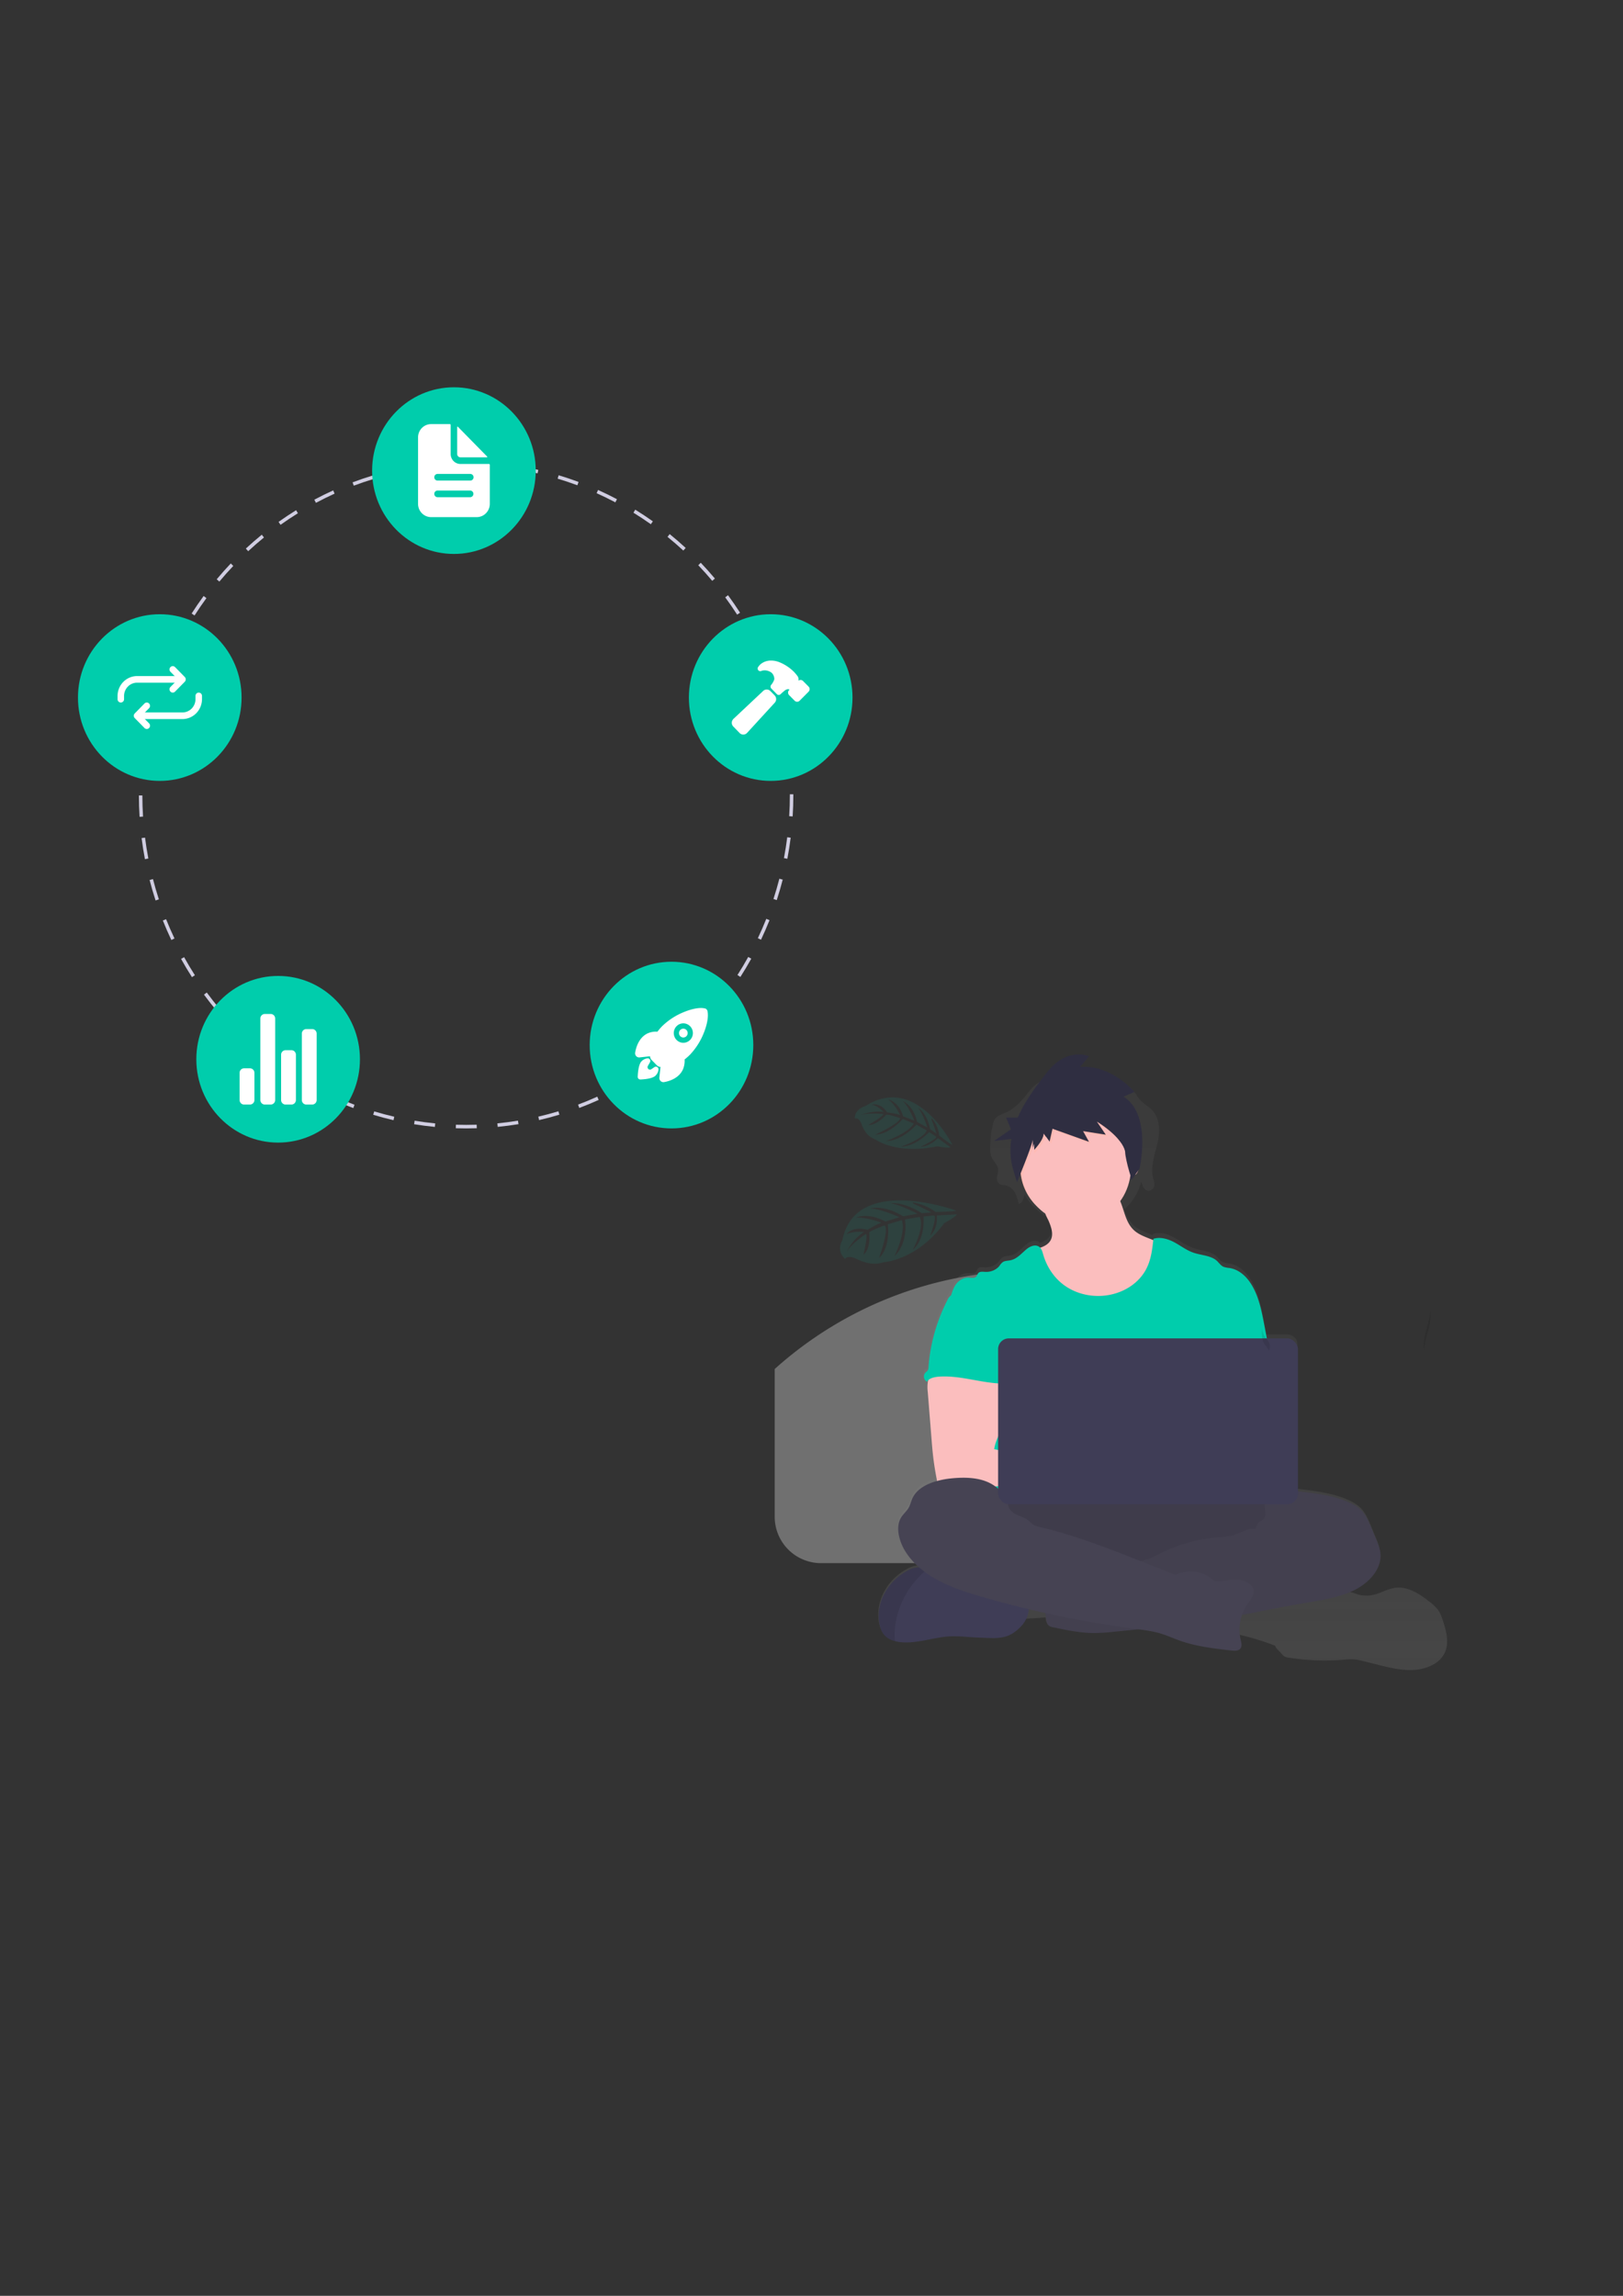 <?xml version="1.0" encoding="UTF-8" standalone="no"?>
<svg
   xmlns:dc="http://purl.org/dc/elements/1.1/"
   xmlns:cc="http://creativecommons.org/ns#"
   xmlns:rdf="http://www.w3.org/1999/02/22-rdf-syntax-ns#"
   xmlns:svg="http://www.w3.org/2000/svg"
   xmlns="http://www.w3.org/2000/svg"
   xmlns:sodipodi="http://sodipodi.sourceforge.net/DTD/sodipodi-0.dtd"
   xmlns:inkscape="http://www.inkscape.org/namespaces/inkscape"
   width="210mm"
   height="297mm"
   viewBox="0 0 210 297"
   version="1.1"
   id="svg8"
   sodipodi:docname="me1.svg"
   inkscape:version="1.0.1 (c497b03c, 2020-09-10)">
  <rect x="0" y="0" width="210" height="297" fill="#333333" stroke="none"/>
  <defs
     id="defs2">
    <linearGradient
       id="be976a09-f639-4984-bf14-ee296c482822"
       x1="320.96"
       y1="796.01"
       x2="320.96"
       y2="284.81"
       gradientUnits="userSpaceOnUse"
       gradientTransform="matrix(0.656,0,0,0.57,1539.483,367.451)">
      <stop
         offset="0"
         stop-color="gray"
         stop-opacity="0.25"
         id="stop264" />
      <stop
         offset="0.54"
         stop-color="gray"
         stop-opacity="0.12"
         id="stop266" />
      <stop
         offset="1"
         stop-color="gray"
         stop-opacity="0.1"
         id="stop268" />
    </linearGradient>
  </defs>
  <sodipodi:namedview
     id="base"
     pagecolor="#ffffff"
     bordercolor="#666666"
     borderopacity="1.0"
     inkscape:pageopacity="0.0"
     inkscape:pageshadow="2"
     inkscape:zoom="0.39537797"
     inkscape:cx="-124.57628"
     inkscape:cy="605.93121"
     inkscape:document-units="mm"
     inkscape:current-layer="layer1"
     inkscape:document-rotation="0"
     showgrid="false"
     inkscape:window-width="1252"
     inkscape:window-height="772"
     inkscape:window-x="88"
     inkscape:window-y="25"
     inkscape:window-maximized="0" />
  <g
     inkscape:label="Layer 1"
     inkscape:groupmode="layer"
     id="layer1">
    <g
       inkscape:label="Layer 1"
       id="layer1-8"
       transform="translate(-8.486,-10.09)">
      <g
         id="g128"
         transform="matrix(0.265,0,0,0.265,7.826,66.16)">
        <path
           d="m 230.146,339.277 c -1.696,-0.013 -3.411,-0.025 -5.096,-0.079 l 0.052,-1.73 c 1.667,0.052 3.372,0.076 5.044,0.078 1.679,0 3.391,-0.028 5.088,-0.084 l 0.055,1.729 c -1.716,0.057 -3.446,0.085 -5.143,0.085 z m -15.313,-0.731 c -3.384,-0.326 -6.801,-0.768 -10.156,-1.314 l 0.268,-1.709 c 3.32,0.539 6.7,0.977 10.048,1.3 z m 30.673,-0.019 -0.162,-1.723 c 3.347,-0.326 6.727,-0.768 10.047,-1.313 l 0.271,1.709 c -3.356,0.55 -6.773,0.997 -10.155,1.326 z m -50.882,-3.27 c -3.313,-0.765 -6.646,-1.651 -9.907,-2.632 l 0.482,-1.66 c 3.226,0.971 6.524,1.847 9.801,2.603 z m 71.088,-0.043 -0.378,-1.687 c 3.285,-0.763 6.582,-1.643 9.799,-2.616 l 0.484,1.66 c -3.251,0.983 -6.584,1.872 -9.905,2.643 z m -90.717,-5.865 c -3.197,-1.196 -6.395,-2.513 -9.507,-3.915 l 0.688,-1.582 c 3.078,1.386 6.242,2.69 9.405,3.873 z m 110.338,-0.068 -0.588,-1.625 c 3.143,-1.179 6.297,-2.482 9.372,-3.871 l 0.69,1.582 c -3.109,1.405 -6.297,2.722 -9.474,3.914 z m -129.08,-8.378 c -3.008,-1.599 -6.013,-3.324 -8.929,-5.124 l 0.881,-1.481 c 2.885,1.783 5.857,3.488 8.834,5.07 z m 147.764,-0.063 -0.787,-1.534 c 2.969,-1.581 5.935,-3.286 8.812,-5.067 l 0.883,1.479 c -2.909,1.8 -5.906,3.523 -8.908,5.122 z M 138.738,310.083 c -2.786,-1.98 -5.548,-4.081 -8.209,-6.241 l 1.06,-1.354 c 2.633,2.139 5.365,4.216 8.122,6.176 z m 182.759,-0.062 -0.974,-1.418 c 2.756,-1.962 5.485,-4.04 8.111,-6.176 l 1.061,1.352 c -2.654,2.159 -5.412,4.258 -8.197,6.241 z M 122.729,297.079 c -2.519,-2.329 -4.995,-4.769 -7.359,-7.252 l 1.22,-1.205 c 2.339,2.456 4.789,4.87 7.282,7.175 z m 214.757,-0.06 -1.144,-1.281 c 2.486,-2.3 4.935,-4.716 7.278,-7.178 l 1.22,1.204 c -2.367,2.489 -4.842,4.93 -7.354,7.256 z M 108.48,282.115 c -2.206,-2.634 -4.356,-5.373 -6.392,-8.142 l 1.361,-1.038 c 2.015,2.74 4.142,5.451 6.324,8.056 z m 243.249,-0.072 -1.293,-1.123 c 2.182,-2.608 4.31,-5.322 6.324,-8.066 l 1.361,1.036 c -2.036,2.773 -4.186,5.516 -6.392,8.152 z M 96.22,265.432 c -1.859,-2.9 -3.649,-5.895 -5.319,-8.902 l 1.48,-0.852 c 1.652,2.974 3.422,5.938 5.262,8.807 z m 267.771,-0.094 -1.424,-0.945 c 1.841,-2.875 3.611,-5.843 5.263,-8.825 l 1.481,0.85 c -1.67,3.014 -3.46,6.015 -5.32,8.919 z M 86.155,247.302 c -1.479,-3.116 -2.876,-6.318 -4.153,-9.518 l 1.574,-0.651 c 1.263,3.165 2.645,6.333 4.109,9.415 z m 287.904,-0.135 -1.53,-0.752 c 1.462,-3.087 2.845,-6.263 4.11,-9.443 l 1.575,0.649 c -1.278,3.215 -2.676,6.427 -4.155,9.546 z M 78.454,228.002 c -1.075,-3.288 -2.057,-6.651 -2.92,-9.997 l 1.644,-0.44 c 0.853,3.309 1.825,6.637 2.888,9.889 z m 303.3,-0.183 -1.613,-0.544 c 1.057,-3.248 2.026,-6.577 2.877,-9.893 l 1.645,0.438 c -0.861,3.352 -1.839,6.716 -2.908,10 z M 73.255,207.839 c -0.649,-3.396 -1.199,-6.859 -1.633,-10.294 l 1.686,-0.221 c 0.43,3.398 0.974,6.824 1.616,10.184 z m 313.676,-0.19 -1.668,-0.328 c 0.637,-3.359 1.178,-6.787 1.603,-10.187 l 1.686,0.22 c -0.431,3.437 -0.977,6.901 -1.622,10.295 z M 70.639,187.168 c -0.218,-3.45 -0.33,-6.957 -0.334,-10.424 l 1.7,-0.002 c 0.003,3.43 0.115,6.9 0.331,10.314 z m 318.885,-0.194 -1.696,-0.11 c 0.212,-3.411 0.319,-6.88 0.319,-10.311 l -8.5e-4,-0.38 h 1.7 l 8.5e-4,0.374 c 0,3.473 -0.109,6.979 -0.322,10.427 z m -317.212,-20.544 -1.696,-0.106 c 0.211,-3.457 0.533,-6.95 0.959,-10.382 l 1.686,0.216 c -0.421,3.396 -0.74,6.852 -0.949,10.272 z m 315.492,-0.568 c -0.221,-3.422 -0.552,-6.876 -0.984,-10.267 l 1.685,-0.223 c 0.437,3.428 0.773,6.919 0.996,10.377 z m -312.952,-19.891 -1.669,-0.327 c 0.641,-3.398 1.401,-6.82 2.256,-10.171 l 1.645,0.435 c -0.847,3.316 -1.598,6.701 -2.232,10.063 z m 310.338,-0.558 c -0.647,-3.363 -1.411,-6.746 -2.267,-10.055 l 1.643,-0.441 c 0.866,3.344 1.637,6.763 2.292,10.163 z M 79.95,126.013 l -1.614,-0.543 c 1.067,-3.289 2.254,-6.589 3.53,-9.807 l 1.576,0.648 c -1.262,3.184 -2.437,6.448 -3.492,9.702 z m 300.075,-0.54 c -1.067,-3.249 -2.252,-6.504 -3.521,-9.674 l 1.574,-0.653 c 1.283,3.204 2.481,6.494 3.559,9.778 z m -292.483,-18.612 -1.532,-0.751 c 1.474,-3.122 3.069,-6.236 4.738,-9.257 l 1.481,0.849 c -1.652,2.988 -3.229,6.07 -4.687,9.158 z m 284.844,-0.472 c -1.464,-3.074 -3.047,-6.144 -4.707,-9.125 l 1.479,-0.854 c 1.677,3.013 3.277,6.116 4.756,9.224 z M 97.483,88.871 96.058,87.926 c 1.854,-2.902 3.825,-5.782 5.859,-8.56 l 1.363,1.035 c -2.013,2.749 -3.963,5.598 -5.797,8.47 z M 362.406,88.463 c -1.839,-2.861 -3.795,-5.701 -5.815,-8.443 l 1.359,-1.039 c 2.042,2.771 4.019,5.642 5.878,8.533 z m -252.812,-16.135 -1.295,-1.121 c 2.201,-2.638 4.516,-5.238 6.878,-7.727 l 1.222,1.203 c -2.338,2.464 -4.628,5.036 -6.806,7.645 z m 240.663,-0.357 c -2.185,-2.602 -4.482,-5.167 -6.826,-7.623 l 1.218,-1.206 c 2.369,2.482 4.691,5.075 6.899,7.705 z m -226.587,-14.476 -1.144,-1.28 c 2.515,-2.333 5.134,-4.612 7.784,-6.771 l 1.062,1.352 c -2.622,2.137 -5.214,4.391 -7.702,6.7 z m 212.47,-0.314 c -2.492,-2.298 -5.091,-4.545 -7.725,-6.68 l 1.059,-1.355 c 2.662,2.158 5.288,4.429 7.806,6.752 z m -196.664,-12.571 -0.975,-1.418 c 2.781,-1.985 5.663,-3.904 8.564,-5.705 l 0.884,1.478 c -2.871,1.781 -5.722,3.68 -8.474,5.644 z m 180.811,-0.276 c -2.767,-1.961 -5.627,-3.854 -8.501,-5.625 l 0.88,-1.481 c 2.905,1.79 5.796,3.703 8.592,5.685 z m -163.531,-10.447 -0.789,-1.533 c 3.005,-1.605 6.102,-3.133 9.205,-4.54 l 0.691,1.581 c -3.07,1.392 -6.134,2.903 -9.107,4.491 z m 146.19,-0.238 c -2.985,-1.582 -6.061,-3.087 -9.142,-4.471 l 0.686,-1.584 c 3.115,1.399 6.224,2.92 9.241,4.519 z m -127.716,-8.137 -0.59,-1.624 c 3.187,-1.201 6.455,-2.311 9.713,-3.301 l 0.485,1.659 c -3.223,0.978 -6.456,2.077 -9.608,3.265 z m 109.164,-0.197 c -3.159,-1.177 -6.396,-2.264 -9.62,-3.23 l 0.48,-1.661 c 3.259,0.977 6.531,2.076 9.725,3.266 z m -89.76,-5.695 -0.379,-1.687 c 3.307,-0.772 6.688,-1.444 10.048,-2 l 0.272,1.709 c -3.325,0.549 -6.67,1.215 -9.941,1.978 z m 70.335,-0.126 c -3.277,-0.752 -6.624,-1.406 -9.948,-1.942 l 0.266,-1.71 c 3.36,0.543 6.743,1.203 10.055,1.964 z m -50.349,-3.177 -0.164,-1.723 c 3.374,-0.333 6.812,-0.561 10.216,-0.677 l 0.056,1.73 c -3.368,0.114 -6.769,0.339 -10.108,0.669 z m 30.35,-0.054 c -3.344,-0.318 -6.746,-0.531 -10.11,-0.633 l 0.051,-1.73 c 3.4,0.103 6.838,0.318 10.217,0.64 z"
           fill="#d0cde1"
           id="path42"
           style="stroke-width:0.858" />
        <ellipse
           cx="224.126"
           cy="18.156"
           fill="#00cdac"
           id="circle44"
           rx="39.943"
           ry="40.681"
           style="stroke-width:0.858" />
        <ellipse
           cx="378.797"
           cy="128.947"
           fill="#00cdac"
           id="circle46"
           rx="39.943"
           ry="40.681"
           style="stroke-width:0.858" />
        <ellipse
           cx="330.356"
           cy="298.596"
           fill="#00cdac"
           id="circle48"
           rx="39.943"
           ry="40.681"
           style="stroke-width:0.858" />
        <ellipse
           cx="138.292"
           cy="305.52"
           fill="#00cdac"
           id="circle50"
           rx="39.943"
           ry="40.681"
           style="stroke-width:0.858" />
        <ellipse
           cx="80.502"
           cy="128.947"
           fill="#00cdac"
           id="circle52"
           rx="39.943"
           ry="40.681"
           style="stroke-width:0.858" />
        <path
           d="m 241.242,14.913 h -13.932 a 4.777,4.865 0 0 1 -4.777,-4.865 V -4.142 a 0.398,0.405 0 0 0 -0.398,-0.405 h -9.155 a 6.369,6.487 0 0 0 -6.369,6.487 V 34.373 a 6.369,6.487 0 0 0 6.369,6.487 h 22.292 a 6.369,6.487 0 0 0 6.369,-6.487 v -19.055 a 0.398,0.405 0 0 0 -0.398,-0.405 z m -9.155,16.217 h -15.922 a 1.592,1.622 0 1 1 0,-3.243 h 15.922 a 1.592,1.622 0 0 1 0,3.243 z m 0,-8.108 h -15.922 a 1.592,1.622 0 1 1 0,-3.243 h 15.922 a 1.592,1.622 0 1 1 0,3.243 z"
           fill="#ffffff"
           id="path54"
           style="stroke-width:0.858" />
        <path
           d="M 240.369,11.324 226.057,-3.252 a 0.199,0.203 0 0 0 -0.339,0.143 V 10.048 a 1.592,1.622 0 0 0 1.592,1.622 h 12.918 a 0.199,0.203 0 0 0 0.14,-0.346 z"
           fill="#ffffff"
           id="path56"
           style="stroke-width:0.858" />
        <path
           d="m 336.133,290.582 a 2.117,2.156 0 1 0 1.497,0.631 2.117,2.156 0 0 0 -1.497,-0.631 z"
           fill="#ffffff"
           id="path58"
           style="stroke-width:0.858" />
        <path
           d="m 347.918,281.961 v -0.007 a 1.618,1.648 0 0 0 -1.2,-1.236 c -2.363,-0.587 -6.081,0.039 -10.202,1.719 a 32.81,33.417 0 0 0 -10.674,6.884 25.435,25.905 0 0 0 -2.344,2.733 10.395,10.587 0 0 0 -4.645,0.76 c -4.579,2.053 -5.887,7.305 -6.235,9.462 a 1.983,2.019 0 0 0 2.156,2.343 h 0.01 l 5.101,-0.567 c 0.006,0.066 0.013,0.127 0.019,0.183 a 2.725,2.775 0 0 0 0.785,1.674 l 2.49,2.537 a 2.718,2.768 0 0 0 1.643,0.8 l 0.171,0.019 -0.555,5.189 v 0.011 a 1.983,2.019 0 0 0 1.768,2.216 q 0.091,0.01 0.184,0.011 a 2.003,2.04 0 0 0 0.329,-0.027 c 2.129,-0.349 7.285,-1.665 9.294,-6.354 a 10.488,10.682 0 0 0 0.749,-4.712 24.967,25.428 0 0 0 2.693,-2.387 32.574,33.176 0 0 0 6.766,-10.785 c 1.641,-4.149 2.259,-7.964 1.696,-10.463 z m -8.491,14.126 a 4.661,4.747 0 1 1 -0.003,-6.714 l 0.003,0.003 a 4.624,4.709 0 0 1 0.05,6.66 z"
           fill="#ffffff"
           id="path60"
           style="stroke-width:0.858" />
        <path
           d="m 322.895,309.132 a 1.269,1.292 0 0 0 -0.872,0.216 c -0.507,0.353 -1.016,0.702 -1.53,1.042 a 1.183,1.205 0 0 1 -1.666,-1.616 l 0.964,-1.696 a 1.269,1.292 0 0 0 -1.202,-2.012 4.858,4.948 0 0 0 -2.826,1.41 c -0.29,0.296 -1.173,1.196 -1.648,4.625 a 28.386,28.911 0 0 0 -0.255,2.97 1.269,1.292 0 0 0 1.236,1.325 q 0.017,4.4e-4 0.033,4.3e-4 h 0.032 a 28.542,29.07 0 0 0 2.919,-0.258 c 3.368,-0.485 4.252,-1.385 4.542,-1.68 a 4.797,4.886 0 0 0 1.379,-2.887 1.269,1.292 0 0 0 -1.105,-1.439 z"
           fill="#ffffff"
           id="path62"
           style="stroke-width:0.858" />
        <path
           d="m 124.545,327.626 h -2.894 a 2.17,2.211 0 0 1 -2.171,-2.211 v -13.264 a 2.17,2.211 0 0 1 2.171,-2.211 h 2.894 a 2.17,2.211 0 0 1 2.171,2.211 v 13.264 a 2.17,2.211 0 0 1 -2.171,2.211 z"
           fill="#ffffff"
           id="path64"
           style="stroke-width:0.858" />
        <path
           d="m 144.803,327.626 h -2.894 a 2.17,2.211 0 0 1 -2.171,-2.211 v -22.106 a 2.17,2.211 0 0 1 2.171,-2.211 h 2.894 a 2.17,2.211 0 0 1 2.171,2.211 v 22.106 a 2.17,2.211 0 0 1 -2.171,2.211 z"
           fill="#ffffff"
           id="path66"
           style="stroke-width:0.858" />
        <path
           d="M 154.932,327.626 H 152.038 a 2.17,2.211 0 0 1 -2.171,-2.211 v -32.422 a 2.17,2.211 0 0 1 2.171,-2.211 h 2.894 a 2.17,2.211 0 0 1 2.171,2.211 v 32.422 a 2.17,2.211 0 0 1 -2.171,2.211 z"
           fill="#ffffff"
           id="path68"
           style="stroke-width:0.858" />
        <path
           d="m 134.674,327.626 h -2.894 a 2.17,2.211 0 0 1 -2.171,-2.211 v -39.791 a 2.17,2.211 0 0 1 2.171,-2.211 h 2.894 a 2.17,2.211 0 0 1 2.171,2.211 v 39.791 a 2.17,2.211 0 0 1 -2.171,2.211 z"
           fill="#ffffff"
           id="path70"
           style="stroke-width:0.858" />
        <path
           d="m 380.711,127.882 -2.068,-2.107 a 2.534,2.581 0 0 0 -3.575,-0.01 l -14.375,13.512 a 2.685,2.734 0 0 0 -0.899,1.86 2.543,2.59 0 0 0 0.729,1.931 l 3.088,3.18 0.006,0.006 a 2.557,2.604 0 0 0 1.797,0.76 h 0.093 a 2.659,2.708 0 0 0 1.835,-0.901 l 13.358,-14.574 a 2.534,2.581 0 0 0 0.015,-3.65 z"
           fill="#ffffff"
           id="path72"
           style="stroke-width:0.858" />
        <path
           d="m 397.327,123.624 -0.025,-0.025 -2.714,-2.736 a 1.699,1.731 0 0 0 -1.21,-0.505 1.733,1.765 0 0 0 -1.013,0.334 c 0,-0.035 0.005,-0.069 0.007,-0.098 a 2.895,2.948 0 0 0 -0.412,-2.034 20.429,20.807 0 0 0 -1.964,-2.318 l -0.006,-0.006 a 21.435,21.831 0 0 0 -6.867,-4.512 11.051,11.255 0 0 0 -4.203,-0.843 8.011,8.159 0 0 0 -5.127,1.829 9.496,9.672 0 0 0 -1.123,1.308 1.267,1.29 0 0 0 1.477,1.963 5.894,6.003 0 0 1 0.679,-0.212 5.025,5.118 0 0 1 1.461,-0.093 6.143,6.256 0 0 1 2.826,1.056 4.07,4.146 0 0 1 1.446,3.314 8.446,8.602 0 0 1 -1.584,2.781 1.267,1.29 0 0 0 0.115,1.694 l 2.725,2.775 a 1.267,1.29 0 0 0 1.742,0.05 c 0.77,-0.701 1.944,-1.757 2.354,-2.016 a 2.949,3.004 0 0 1 1.164,-0.468 1.519,1.547 0 0 1 0.894,0.192 0.098,0.1 0 0 1 -0.025,0.077 l -0.144,0.14 -0.024,0.023 a 1.704,1.736 0 0 0 -0.004,2.455 l 0.009,0.009 2.713,2.735 a 1.699,1.73 0 0 0 1.21,0.504 1.718,1.75 0 0 0 1.205,-0.5 l 4.395,-4.421 c 0.015,-0.015 0.03,-0.031 0.044,-0.048 a 1.732,1.764 0 0 0 -0.022,-2.402 z"
           fill="#ffffff"
           id="path74"
           style="stroke-width:0.858" />
        <path
           d="m 86.844,126.525 a 1.585,1.615 0 0 1 -1.121,-2.757 l 3.635,-3.703 -3.635,-3.703 a 1.585,1.615 0 0 1 2.242,-2.284 l 4.756,4.844 a 1.585,1.615 0 0 1 0,2.284 l -4.756,4.844 a 1.581,1.61 0 0 1 -1.121,0.473 z"
           fill="#ffffff"
           id="path76"
           style="stroke-width:0.858" />
        <path
           d="m 61.477,131.369 a 1.585,1.615 0 0 1 -1.585,-1.615 v -1.615 a 9.56,9.737 0 0 1 9.508,-9.689 h 20.616 a 1.585,1.615 0 1 1 0,3.23 h -20.611 a 6.38,6.498 0 0 0 -6.342,6.464 v 1.61 a 1.585,1.615 0 0 1 -1.585,1.615 z"
           fill="#ffffff"
           id="path78"
           style="stroke-width:0.858" />
        <path
           d="m 74.16,144.288 a 1.581,1.61 0 0 1 -1.121,-0.473 l -4.756,-4.844 a 1.585,1.615 0 0 1 0,-2.284 l 4.756,-4.844 a 1.585,1.615 0 0 1 2.242,2.284 l -3.635,3.703 3.635,3.703 a 1.585,1.615 0 0 1 -1.121,2.757 z"
           fill="#ffffff"
           id="path80"
           style="stroke-width:0.858" />
        <path
           d="m 70.989,139.443 a 1.585,1.615 0 0 1 0,-3.23 h 20.611 a 6.38,6.498 0 0 0 6.342,-6.464 v -1.61 a 1.585,1.615 0 0 1 3.171,0 v 1.615 a 9.56,9.737 0 0 1 -9.508,9.689 z"
           fill="#ffffff"
           id="path82"
           style="stroke-width:0.858" />
        <g
           id="g262"
           transform="translate(888.751,-219.35)">
          <path
             d="m -258.051,676.046 v 72.16 a 22.58,22.58 0 0 1 -7.96,17.23 22.642,22.642 0 0 1 -14.69,5.41 h -204.65 a 22.587,22.587 0 0 1 -10.46,-2.55 21.155,21.155 0 0 1 -2.2,-1.3 22.668,22.668 0 0 1 -9.99,-18.79 v -72.13 a 186.971,186.971 0 0 1 249.95,-0.03 z"
             fill="#ffffff"
             opacity="0.3"
             id="path165" />
          <path
             d="m 619.796,374.575 c -20.529,0 -43.058,-3.909 -60.646,-17.1 -24.487,-18.365 -54.657,-17.385 -75.653,-13.328 a 164.863,164.863 0 0 0 -40.274,13.415 l -0.925,-1.773 a 166.957,166.957 0 0 1 40.768,-13.595 c 21.409,-4.144 52.197,-5.134 77.285,13.682 47,35.25 131.158,3.59 132.001,3.268 l 0.717,1.867 a 242.355,242.355 0 0 1 -48.706,11.857 186.202,186.202 0 0 1 -24.566,1.708 z"
             transform="translate(-160.25,-159.325)"
             fill="#ffffff"
             id="path171" />
          <path
             d="m 442.75,356.675 c 0,0 69,-16.712 117,6.17 48,22.882 133,-0.17 133,-0.17"
             transform="translate(-160.25,-159.325)"
             fill="#ffffff"
             opacity="0.3"
             id="path173" />
          <path
             d="m 507.891,382.636 a 131.456,131.456 0 0 1 -24.826,-2.479 166.957,166.957 0 0 1 -40.768,-13.595 l 0.925,-1.773 a 164.862,164.862 0 0 0 40.274,13.415 c 20.996,4.057 51.166,5.037 75.653,-13.328 25.066,-18.8 60.177,-18.747 85.212,-15.392 a 242.355,242.355 0 0 1 48.706,11.857 l -0.717,1.867 c -0.845,-0.324 -85.001,-31.983 -132.001,3.268 -16.452,12.339 -35.357,16.161 -52.459,16.161 z"
             transform="translate(-160.25,-159.325)"
             fill="#ffffff"
             opacity="0.3"
             id="path175" />
          <path
             d="m 508.231,374.584 c -34.634,0 -65.391,-12.425 -65.852,-12.615 l 0.762,-1.85 c 0.685,0.282 69.088,27.899 116.1,0.065 47.825,-28.32 132.906,-3.041 133.759,-2.782 l -0.58,1.914 c -0.845,-0.256 -85.093,-25.281 -132.161,2.589 -16.063,9.511 -34.541,12.68 -52.028,12.68 z"
             transform="translate(-160.25,-159.325)"
             fill="#ffffff"
             opacity="0.3"
             id="path177" />
          <path
             d="m 442.76,359.505 c 0,0 68.99,22.882 116.99,0 48,-22.882 132.96,-2.162 132.96,-2.162"
             transform="translate(-160.25,-159.325)"
             fill="#ffffff"
             opacity="0.3"
             id="path179" />
          <circle
             cx="-358.489"
             cy="573.646"
             fill="#ffb8b8"
             id="circle195"
             style="stroke-width:1.296"
             r="0" />
          <ellipse
             cx="-332.284"
             cy="574.049"
             rx="2.479"
             ry="7.256"
             fill="#ffb8b8"
             id="ellipse209"
             style="stroke-width:1.296" />
          <path
             d="m 442.76,356.675 c 0,0 68.99,-36 116.99,0 48,36 132.96,3.402 132.96,3.402"
             transform="translate(-160.25,-159.325)"
             fill="#ffffff"
             opacity="0.3"
             id="path215" />
          <g
             id="g428"
             transform="translate(-2068.686,1.711)">
            <path
               d="m 1887.164,797.878 c -0.656,-2.064 -1.313,-4.151 -2.626,-5.947 a 23.981,20.83 0 0 0 -4.3,-4.088 c -4.759,-3.752 -10.602,-7.561 -16.911,-6.615 a 22.576,19.61 0 0 0 -5.606,1.779 c -0.919,0.371 -1.845,0.741 -2.79,1.055 a 13.898,12.072 0 0 1 -8.416,0.639 c -1.444,-0.336 -2.79,-0.941 -4.215,-1.317 a 13.359,11.604 0 0 0 -2.068,-0.388 35.213,30.587 0 0 0 3.998,-1.831 c 7.077,-3.763 12.722,-10.566 11.935,-17.842 -0.269,-2.446 -1.234,-4.79 -2.193,-7.099 l -2.521,-6.056 c -1.09,-2.623 -2.219,-5.297 -4.208,-7.476 -2.212,-2.429 -5.363,-4.077 -8.62,-5.303 -6.991,-2.64 -14.633,-3.57 -22.176,-4.471 l -0.525,-0.063 v -70.782 a 5.252,4.562 0 0 0 -5.252,-4.562 h -9.913 q -0.656,-3.49 -1.313,-6.968 c -1.247,-6.62 -2.541,-13.36 -6.053,-19.319 -2.298,-3.9 -5.954,-7.624 -10.884,-8.388 a 10.556,9.169 0 0 1 -2.829,-0.57 c -1.444,-0.616 -2.232,-1.984 -3.341,-2.994 -2.862,-2.606 -7.517,-2.646 -11.35,-3.992 -3.387,-1.169 -6.158,-3.37 -9.243,-5.064 -3.086,-1.694 -6.919,-2.897 -10.333,-1.796 0,0.217 -0.046,0.433 -0.072,0.644 l -2.193,-0.878 c -2.363,-0.952 -4.773,-1.927 -6.67,-3.49 -2.436,-1.996 -3.735,-4.642 -4.746,-7.453 -0.105,-0.291 -0.203,-0.57 -0.308,-0.884 a 30.48,26.475 0 0 0 8.166,-13.543 l 0.532,1.5 a 11.455,9.95 0 0 0 0.42,0.992 4.503,3.912 0 0 0 1.313,1.614 2.33,2.024 0 0 0 0.551,0.279 2.298,1.996 0 0 0 0.565,0.125 2.101,1.825 0 0 0 0.814,-0.051 3.105,2.697 0 0 0 1.969,-1.585 3.939,3.421 0 0 0 0.23,-0.696 4.142,3.598 0 0 0 0.046,-0.433 c 0,-0.046 0,-0.091 0,-0.137 0,-0.046 0,-0.2 0,-0.297 0,-0.097 0,-0.103 0,-0.16 0,-0.057 0,-0.188 -0.033,-0.285 v -0.148 c 0,-0.114 -0.039,-0.228 -0.066,-0.336 -0.026,-0.108 0,-0.063 0,-0.091 -0.033,-0.143 -0.072,-0.291 -0.105,-0.433 0,-0.034 0,-0.074 0,-0.108 0,-0.034 -0.059,-0.234 -0.092,-0.354 -0.033,-0.12 -0.046,-0.154 -0.066,-0.234 v -0.034 0 c -0.066,-0.228 -0.125,-0.45 -0.184,-0.679 a 22.57,19.604 0 0 1 -0.361,-6.022 74.234,64.481 0 0 1 1.878,-8.753 l 0.138,-0.519 c 0.053,-0.2 0.105,-0.399 0.151,-0.604 0.105,-0.411 0.21,-0.821 0.308,-1.237 v 0 l 0.236,-1.049 0.177,-0.935 v -0.12 a 31.123,27.034 0 0 0 0.23,-6.404 v 0 c -0.302,-2.982 -1.365,-5.805 -3.696,-8.052 -1.648,-1.591 -3.821,-2.766 -5.35,-4.436 -1.431,-1.562 -2.239,-3.49 -3.722,-5.024 -4.096,-4.248 -14.613,-7.521 -21.066,-8.091 -7.392,-0.65 -19.333,0.992 -25.294,4.784 -2.206,1.397 -3.716,3.421 -5.252,5.337 -2.823,3.564 -6.026,7.122 -10.55,9.124 -1.707,0.753 -3.663,1.323 -4.799,2.634 a 8.199,7.122 0 0 0 -1.28,2.954 67.426,58.568 0 0 0 -1.352,11.279 v 0 c 0,0.473 0,0.947 0,1.426 a 11.967,10.395 0 0 0 1.024,4.123 c 0.105,0.194 0.223,0.382 0.348,0.57 l 0.079,0.12 a 26.114,22.683 0 0 1 2.101,3.108 4.74,4.117 0 0 1 0.322,0.947 8.035,6.98 0 0 1 -0.184,2.498 v 0 c 0,0.125 -0.059,0.251 -0.085,0.376 l -0.059,0.245 c 0,0.086 0,0.171 -0.053,0.251 -0.053,0.245 -0.099,0.49 -0.138,0.73 v 0 a 5.908,5.132 0 0 0 0.144,1.973 2.987,2.595 0 0 0 1.457,1.711 4.267,3.706 0 0 0 1.182,0.319 c 0.414,0.063 0.834,0.103 1.241,0.182 a 6.125,5.32 0 0 1 1.503,0.485 6.053,5.257 0 0 1 1.267,0.707 7.221,6.272 0 0 1 0.545,0.479 9.191,7.983 0 0 1 0.932,1.106 q 0.21,0.302 0.394,0.616 a 16.195,14.067 0 0 1 1.123,2.577 c 0.171,0.53 0.315,1.066 0.44,1.602 0.059,0.239 0.112,0.479 0.158,0.713 0.046,0.234 0.092,0.473 0.131,0.707 v 0 a 1.91,1.659 0 0 0 0.525,-0.091 c 0.965,-0.302 1.503,-1.277 1.805,-2.224 0.053,-0.16 0.098,-0.314 0.138,-0.468 0.151,-0.57 0.309,-1.197 0.46,-1.796 a 30.441,26.441 0 0 0 11.981,11.461 c 0.184,0.473 0.361,0.941 0.519,1.42 0.86,2.583 1.274,5.286 -0.217,7.544 -1.063,1.602 -2.849,2.589 -4.845,3.273 a 3.204,2.783 0 0 0 -1.083,-0.798 c -1.726,-0.753 -3.801,0.16 -5.252,1.283 -2.626,2.064 -4.766,5.024 -8.219,5.702 -1.247,0.251 -2.626,0.2 -3.663,0.861 a 8.534,7.413 0 0 0 -1.7,1.939 7.825,6.797 0 0 1 -6.716,2.908 c -1.201,-0.051 -2.626,-0.291 -3.446,0.473 -0.611,0.57 -0.656,1.471 -1.313,2.013 -0.88,0.753 -2.324,0.388 -3.551,0.342 -2.337,-0.086 -4.51,1.226 -5.843,2.908 -1.333,1.682 -1.969,3.695 -2.626,5.702 v 0.034 a 4.694,4.077 0 0 0 -0.479,0.348 6.926,6.016 0 0 0 -1.451,2.041 112.171,97.434 0 0 0 -9.256,33.176 3.939,3.421 0 0 1 -0.42,1.608 9.105,7.909 0 0 1 -0.965,0.912 3.683,3.199 0 0 0 0.611,4.562 4.136,3.592 0 0 1 0.703,-0.81 c -0.072,0.262 -0.138,0.519 -0.184,0.753 a 23.298,20.237 0 0 0 -0.072,5.018 q 0.932,11.883 1.884,23.75 c 0.177,2.241 0.354,4.476 0.591,6.712 q 0.689,6.489 1.97,12.927 c 0.039,0.194 0.085,0.393 0.144,0.57 -5.35,1.477 -10.11,4.146 -12.112,8.599 -0.696,1.54 -1.011,3.216 -1.864,4.693 -0.939,1.619 -2.482,2.914 -3.506,4.499 -1.766,2.726 -1.845,6.067 -1.201,9.124 1.241,5.959 4.95,11.285 9.847,15.618 -0.217,0 -0.44,0 -0.656,0 a 10.267,8.918 0 0 0 -4.484,1.397 c -10.359,5.257 -16.28,16.536 -14.121,26.835 0.427,2.013 1.169,4.054 2.718,5.588 a 10.182,8.844 0 0 0 4.779,2.543 16.602,14.421 0 0 0 3.525,0.57 c 8.075,0.57 15.893,-2.68 23.988,-2.954 a 64.334,55.882 0 0 1 8.029,0.325 q 5.849,0.422 11.718,0.536 c 6.361,0.131 9.939,-1.34 13.996,-5.468 a 17.134,14.883 0 0 0 2.475,-3.387 c 3.453,-0.171 7.267,-0.433 10.024,-0.627 l 0.039,0.331 c 0.151,1.14 0.381,2.452 1.431,3.17 a 4.996,4.339 0 0 0 1.969,0.701 c 6.63,1.414 13.339,2.851 20.167,2.851 a 85.151,73.964 0 0 0 9.578,-0.639 l 11.994,-1.203 a 59.739,51.89 0 0 1 10.307,1.95 c 3.466,1.021 6.703,2.538 10.09,3.741 7.878,2.771 16.346,3.764 24.736,4.733 1.431,0.165 3.072,0.28 4.129,-0.57 1.365,-1.14 0.912,-3.045 0.525,-4.642 -0.158,-0.656 -0.276,-1.312 -0.368,-1.973 a 115.047,99.932 0 0 1 16.569,4.995 l 0.939,0.359 c 0.276,1.243 1.595,2.235 2.862,3.575 a 10.504,9.124 0 0 0 1.451,1.562 4.838,4.203 0 0 0 2.081,0.65 97.04,84.29 0 0 0 26.869,1.055 27.48,23.87 0 0 1 5.541,-0.165 24.014,20.859 0 0 1 4.005,0.781 l 7.595,1.893 c 5.6,1.391 11.331,2.8 17.14,2.486 a 21.926,19.045 0 0 0 3.499,-0.439 c 4.595,-0.924 8.876,-3.153 11.081,-6.74 3.118,-4.875 1.681,-10.874 0,-16.234 z"
               fill="url(#be976a09-f639-4984-bf14-ee296c482822)"
               id="path277"
               style="fill:url(#be976a09-f639-4984-bf14-ee296c482822);stroke-width:0.612" />
            <ellipse
               cx="1733.116"
               cy="755.493"
               rx="93.876"
               ry="22.809"
               fill="#464353"
               id="ellipse281"
               style="stroke-width:0.612" />
            <ellipse
               cx="1733.116"
               cy="755.493"
               rx="93.876"
               ry="22.809"
               opacity="0.1"
               id="ellipse283"
               style="stroke-width:0.612" />
            <path
               d="m 1749.948,635.085 a 29.206,25.369 0 0 1 -15.059,11.883 37.8,32.833 0 0 1 -11.954,1.973 c -4.457,0.177 -9.007,-0.074 -13.195,-1.397 -5.619,-1.768 -10.287,-5.383 -13.786,-9.597 -3.499,-4.214 -5.908,-9.027 -8.002,-13.879 -1.103,-2.526 -2.153,-5.218 -1.635,-7.886 3.381,-0.667 7.083,-1.648 8.829,-4.254 1.49,-2.235 1.077,-4.915 0.217,-7.47 -0.243,-0.724 -0.525,-1.443 -0.807,-2.133 -0.656,-1.654 -2.921,-4.796 -1.313,-6.21 1.004,-0.895 5.212,-1.351 6.663,-1.933 4.471,-1.79 8.593,-4.379 13.504,-5.229 4.247,-0.736 8.633,-0.046 12.873,0.718 a 4.234,3.678 0 0 1 1.589,0.496 3.821,3.319 0 0 1 1.182,1.54 c 1.208,2.555 1.917,5.377 2.889,8.04 1.011,2.788 2.311,5.406 4.746,7.384 1.897,1.545 4.313,2.515 6.676,3.456 l 5.816,2.315 a 7.648,6.643 0 0 1 2.751,1.545 6.965,6.05 0 0 1 1.313,3.102 33.362,28.979 0 0 1 -3.296,17.534 z"
               fill="#fbbebe"
               id="path285"
               style="stroke-width:0.612" />
            <circle
               cx="1710.134"
               cy="578.384"
               fill="#fbbebe"
               id="circle289"
               style="stroke-width:0.612"
               r="0" />
            <path
               d="m 1802.144,665.563 -2.481,-13.058 c -1.254,-6.552 -2.547,-13.229 -6.053,-19.131 -2.304,-3.866 -5.961,-7.55 -10.891,-8.314 a 10.536,9.152 0 0 1 -2.836,-0.57 c -1.444,-0.604 -2.232,-1.962 -3.341,-2.965 -2.862,-2.577 -7.523,-2.617 -11.357,-3.929 -3.387,-1.14 -6.158,-3.336 -9.243,-5.012 -3.085,-1.676 -6.926,-2.851 -10.339,-1.779 -0.551,5.104 -1.136,10.321 -3.63,14.968 a 25.786,22.398 0 0 1 -38.903,8.416 c -5.849,-3.826 -9.598,-9.728 -11.344,-15.904 -0.427,-1.505 -0.912,-3.233 -2.508,-3.923 -1.727,-0.753 -3.801,0.16 -5.252,1.266 -2.626,2.047 -4.773,4.978 -8.226,5.668 -1.247,0.251 -2.626,0.2 -3.663,0.855 a 8.337,7.242 0 0 0 -1.707,1.922 7.878,6.843 0 0 1 -6.716,2.885 c -1.201,-0.051 -2.626,-0.291 -3.446,0.468 -0.611,0.57 -0.656,1.46 -1.313,1.99 -0.886,0.747 -2.324,0.382 -3.558,0.342 -2.337,-0.086 -4.51,1.215 -5.849,2.851 -1.339,1.637 -1.97,3.661 -2.626,5.622 7.175,13.879 13.74,27.776 20.915,41.655 a 4.09,3.552 0 0 1 0.519,1.711 4.799,4.168 0 0 1 -0.893,1.711 c -3.519,4.91 -3.407,11.085 -3.02,16.856 0.387,5.771 0.86,11.866 -2.107,17.038 -0.807,1.42 -1.858,2.72 -2.626,4.14 -1.799,3.216 -2.449,13.503 -1.398,16.958 h 148.415 c -2.829,-6.757 -1.753,-20.317 -1.162,-27.49 0.414,-5.018 -0.656,-10.03 -1.116,-15.048 -1.004,-10.247 -0.295,-19.969 -2.245,-30.199 z"
               fill="#00cdac"
               id="path291"
               style="stroke-width:0.612" />
            <path
               d="m 1635.492,680.503 a 23.239,20.186 0 0 0 -0.079,4.978 l 1.884,23.533 c 0.177,2.218 0.354,4.431 0.591,6.643 0.453,4.294 1.129,8.553 1.969,12.807 a 2.626,2.281 0 0 0 2.692,2.218 c 8.304,1.528 16.884,1.465 25.36,1.049 12.932,-0.627 25.845,-2.058 38.798,-1.813 3.335,0.063 7.221,0 9.243,-2.281 2.022,-2.281 0.847,-5.97 -1.792,-7.812 -2.639,-1.842 -6.223,-2.281 -9.611,-2.281 -4.484,-0.04 -8.967,0.513 -13.438,0.285 -4.103,-0.211 -8.114,-1.072 -12.092,-1.933 l -11.16,-2.412 c 0.427,-2.937 1.713,-5.702 2.934,-8.491 2.193,-4.944 4.241,-10.053 4.28,-15.35 0.039,-5.297 -2.258,-10.868 -7.254,-13.902 -4.109,-2.492 -9.401,-2.954 -14.409,-2.851 -3.643,0.091 -9.939,-0.667 -13.267,0.57 -2.632,1.004 -4.155,4.801 -4.648,7.042 z"
               fill="#fbbebe"
               id="path293"
               style="stroke-width:0.612" />
            <path
               d="m 1809.74,734.31 c 2.186,-0.724 4.595,-0.462 6.939,-0.188 7.543,0.895 15.197,1.813 22.189,4.431 3.282,1.22 6.407,2.851 8.626,5.252 1.969,2.161 3.118,4.807 4.208,7.413 l 2.521,5.999 c 0.959,2.281 1.93,4.607 2.199,7.031 0.788,7.179 -4.864,13.948 -11.974,17.677 -7.11,3.729 -15.48,5.058 -23.633,6.449 -8.153,1.391 -16.34,2.931 -24.46,4.562 a 98.471,85.533 0 0 1 -11.508,1.967 c -8.692,0.855 -17.777,-0.405 -26.036,2.093 -3.282,0.998 -6.506,2.481 -9.913,3.171 a 61.662,53.561 0 0 1 -6.854,0.907 l -15.631,1.551 a 85.269,74.066 0 0 1 -9.585,0.639 c -6.827,0 -13.543,-1.403 -20.173,-2.805 a 5.101,4.431 0 0 1 -1.969,-0.69 c -1.05,-0.719 -1.28,-1.99 -1.431,-3.142 q -1.004,-7.647 -1.759,-15.31 c -0.158,-1.659 -0.276,-3.456 0.768,-4.853 1.313,-1.711 3.873,-2.247 6.21,-2.577 a 162.07,140.777 0 0 1 29.988,-1.808 c 3.814,-3.313 10.103,-3.33 15.099,-5.132 a 44.896,38.998 0 0 0 5.324,-2.515 69.586,60.444 0 0 1 29.233,-8.023 27.211,23.636 0 0 0 5.98,-0.741 c 3.867,-1.044 7.392,-3.883 11.364,-3.188 0.492,-1.18 0.834,-2.76 1.969,-3.57 0.565,-0.416 1.26,-0.696 1.779,-1.14 1.096,-0.964 1.195,-2.48 1.031,-3.826 -0.164,-1.346 -0.532,-2.726 -0.131,-4.037 a 6.427,5.582 0 0 1 0.729,-1.408 c 1.969,-2.954 4.943,-4.471 8.902,-4.185 z"
               fill="#464353"
               id="path295"
               style="stroke-width:0.612" />
            <path
               d="m 1809.74,734.31 c 2.186,-0.724 4.595,-0.462 6.939,-0.188 7.543,0.895 15.197,1.813 22.189,4.431 3.282,1.22 6.407,2.851 8.626,5.252 1.969,2.161 3.118,4.807 4.208,7.413 l 2.521,5.999 c 0.959,2.281 1.93,4.607 2.199,7.031 0.788,7.179 -4.864,13.948 -11.974,17.677 -7.11,3.729 -15.48,5.058 -23.633,6.449 -8.153,1.391 -16.34,2.931 -24.46,4.562 a 98.471,85.533 0 0 1 -11.508,1.967 c -8.692,0.855 -17.777,-0.405 -26.036,2.093 -3.282,0.998 -6.506,2.481 -9.913,3.171 a 61.662,53.561 0 0 1 -6.854,0.907 l -15.631,1.551 a 85.269,74.066 0 0 1 -9.585,0.639 c -6.827,0 -13.543,-1.403 -20.173,-2.805 a 5.101,4.431 0 0 1 -1.969,-0.69 c -1.05,-0.719 -1.28,-1.99 -1.431,-3.142 q -1.004,-7.647 -1.759,-15.31 c -0.158,-1.659 -0.276,-3.456 0.768,-4.853 1.313,-1.711 3.873,-2.247 6.21,-2.577 a 162.07,140.777 0 0 1 29.988,-1.808 c 3.814,-3.313 10.103,-3.33 15.099,-5.132 a 44.896,38.998 0 0 0 5.324,-2.515 69.586,60.444 0 0 1 29.233,-8.023 27.211,23.636 0 0 0 5.98,-0.741 c 3.867,-1.044 7.392,-3.883 11.364,-3.188 0.492,-1.18 0.834,-2.76 1.969,-3.57 0.565,-0.416 1.26,-0.696 1.779,-1.14 1.096,-0.964 1.195,-2.48 1.031,-3.826 -0.164,-1.346 -0.532,-2.726 -0.131,-4.037 a 6.427,5.582 0 0 1 0.729,-1.408 c 1.969,-2.954 4.943,-4.471 8.902,-4.185 z"
               opacity="0.05"
               id="path297"
               style="stroke-width:0.612" />
            <path
               d="m 1680.697,800.29 c -4.064,4.088 -7.641,5.548 -14.003,5.417 q -5.869,-0.12 -11.725,-0.53 a 65.779,57.136 0 0 0 -8.035,-0.325 c -8.101,0.274 -15.919,3.495 -24.001,2.931 a 17.016,14.78 0 0 1 -3.525,-0.57 10.261,8.913 0 0 1 -4.786,-2.52 c -1.549,-1.522 -2.291,-3.541 -2.718,-5.537 -2.16,-10.23 3.762,-21.372 14.127,-26.578 a 10.359,8.998 0 0 1 4.49,-1.386 10.641,9.243 0 0 1 4.543,0.867 l 0.098,0.034 a 34.353,29.84 0 0 1 11.252,6.523 6.342,5.508 0 0 0 1.72,1.203 5.908,5.132 0 0 0 2.029,0.331 l 8.626,0.473 a 20.443,17.757 0 0 1 4.333,0.519 34.439,29.914 0 0 1 4.556,1.711 c 4.641,1.802 9.788,2.281 14.803,2.977 a 2.212,1.922 0 0 1 1.313,0.456 2.055,1.785 0 0 1 0.407,0.741 16.747,14.546 0 0 1 -3.506,13.263 z"
               fill="#3f3d56"
               id="path299"
               style="stroke-width:0.612" />
            <path
               d="m 1635.164,772.098 a 51.796,44.991 0 0 0 -8.633,9.375 54.015,46.918 0 0 0 -7.051,18.555 39.651,34.441 0 0 0 -0.072,7.191 10.261,8.913 0 0 1 -4.786,-2.52 c -1.549,-1.522 -2.291,-3.541 -2.718,-5.537 -2.16,-10.23 3.762,-21.372 14.127,-26.578 a 10.359,8.998 0 0 1 4.49,-1.386 10.641,9.243 0 0 1 4.543,0.867 z"
               opacity="0.1"
               id="path301"
               style="stroke-width:0.612" />
            <path
               d="m 1674.716,740.046 c 0,0.57 -1.031,0 -1.123,-0.61 -0.722,-4.613 -4.937,-8.416 -9.847,-10.264 -4.91,-1.848 -10.504,-1.944 -15.821,-1.505 -8.042,0.661 -17.068,3.336 -20.009,9.865 -0.696,1.528 -1.011,3.182 -1.864,4.647 -0.945,1.608 -2.488,2.891 -3.512,4.453 -1.766,2.703 -1.838,6.016 -1.201,9.072 1.713,8.154 8.134,15.128 15.913,19.958 7.779,4.83 16.871,7.715 25.937,10.315 a 449.808,390.711 0 0 0 73.525,15.254 c 4.044,0.53 8.127,1.021 12,2.15 3.466,1.009 6.709,2.52 10.097,3.707 7.878,2.748 16.353,3.729 24.749,4.693 1.431,0.16 3.072,0.274 4.129,-0.57 1.365,-1.101 0.912,-3.017 0.525,-4.596 a 28.458,24.719 0 0 1 3.355,-17.54 c 1.405,-2.053 3.23,-4.157 2.967,-6.535 -0.315,-2.771 -3.492,-4.733 -6.657,-5.178 -3.164,-0.445 -6.381,0.211 -9.558,0.57 -1.096,0.125 -2.291,0.205 -3.25,-0.279 a 6.493,5.64 0 0 1 -1.274,-0.981 14.396,12.505 0 0 0 -16.766,-2.036 c -1.175,0.57 -2.954,-0.701 -4.175,-1.18 l -13.806,-5.429 c -15.86,-6.233 -31.799,-12.494 -48.579,-16.44 a 10.202,8.861 0 0 1 -3.742,-1.351 c -0.834,-0.57 -1.431,-1.346 -2.199,-1.979 -1.674,-1.374 -4.004,-1.922 -6.013,-2.897 -2.009,-0.975 -4.261,-3.359 -3.801,-5.314 z"
               fill="#464353"
               id="path305"
               style="stroke-width:0.612" />
            <path
               d="m 1646.488,638.655 a 6.794,5.902 0 0 0 -1.457,2.024 110.195,95.718 0 0 0 -9.256,32.856 3.781,3.284 0 0 1 -0.427,1.591 8.016,6.962 0 0 1 -0.965,0.907 3.624,3.148 0 0 0 0.617,4.562 c 1.083,-1.773 3.676,-2.349 5.981,-2.503 11.035,-0.758 21.814,3.701 32.883,3.364 -0.781,-2.344 -1.904,-4.596 -2.541,-6.968 -2.816,-10.532 4.208,-21.999 -0.099,-32.143 -0.86,-2.03 -2.298,-4.026 -4.562,-4.915 a 12.151,10.555 0 0 0 -2.921,-0.673 c -2.796,-0.439 -8.363,-2.315 -11.068,-1.562 -0.998,0.279 -1.392,1.095 -2.219,1.585 -1.254,0.701 -2.921,0.958 -3.965,1.876 z"
               fill="#00cdac"
               id="path311"
               style="stroke-width:0.612" />
            <rect
               x="1669.766"
               y="659.411"
               width="146.393"
               height="80.972"
               rx="5.232"
               fill="#3f3d56"
               id="rect313"
               style="stroke-width:0.612" />
            <circle
               cx="1742.635"
               cy="699.897"
               fill="#ffffff"
               id="circle315"
               style="stroke-width:0.612"
               r="0" />
            <g
               opacity="0.1"
               id="g325"
               transform="matrix(0.656,0,0,0.57,1725.114,513.81)">
              <path
                 d="m 198.72,364.11 c -0.51,-3.05 -3,-5.42 -4.35,-8.22 a 16.45,16.45 0 0 1 -1.48,-6 c 0,1.12 -0.1,2.24 -0.11,3.37 0,3.28 0.14,6.66 1.59,9.64 1.11,2.27 2.94,4.27 3.86,6.58 a 15.06,15.06 0 0 0 0.49,-5.37 z"
                 transform="translate(-80.89,-103.35)"
                 id="path321" />
              <path
                 d="m 317.14,342.83 c -1.82,8.72 -4.66,17.6 -3.78,26.34 0.57,-6.45 2.45,-12.94 3.78,-19.34 a 51,51 0 0 0 1.16,-14.83 61.14,61.14 0 0 1 -1.16,7.83 z"
                 transform="translate(-80.89,-103.35)"
                 id="path323" />
            </g>
            <g
               opacity="0.1"
               id="g365"
               transform="matrix(0.656,0,0,0.57,1592.585,426.383)">
              <path
                 d="m 167.24,402.71 c 0,0 -74.77,-31.44 -84.57,25.29 0,0 -5.11,8.84 2,16.14 0,0 1.53,-3.92 8.75,0.13 a 37.17,37.17 0 0 0 8.16,3.32 18.36,18.36 0 0 0 11.62,-0.62 v 0 c 0,0 24.59,-1.33 45.27,-33.5 0,0 8.87,-5.48 9.31,-7.54 l -14.82,1 c 0,0 1.14,10.85 -5,17.36 0,0 5.44,-16.84 2.83,-17.31 -0.53,-0.1 -7.83,0.86 -7.83,0.86 0,0 1.89,18.87 -8,28.63 0,0 9.18,-19.19 5.19,-28.29 l -10.94,2.11 c 0,0 3,19.85 -7.82,31.39 0,0 8.9,-20.4 5.46,-30.76 l -10.47,3.52 c 0,0 2.52,19.41 -6.53,29 0,0 7.9,-24.61 4.18,-28 0,0 -9.42,3.82 -11.43,6 0,0 1.49,14 -4.26,19.05 0,0 3.53,-17 1.78,-17.7 0,0 -10.94,8.24 -14.28,15.35 0,0 4.16,-10.86 12.91,-17 0,0 -7.35,-1.24 -13,1.83 0,0 3.78,-7.21 15.65,-3.79 0,0 8.79,-6.09 10.55,-6 0,0 -11.23,-5 -19.34,-4.38 0,0 8.7,-5 22.08,3.35 l 10.45,-3.77 c 0,0 -14.5,-7.43 -21.76,-7.4 0,0 9.66,-3.74 24.47,6.66 l 10.7,-2.18 c 0,0 -12,-7.35 -20.09,-9.06 0,0 9.7,-1.54 23.18,8.55 l 7.31,-0.61 c 0,0 -8.85,-5.22 -11.53,-6.49 -2.68,-1.27 -2.56,-2.09 -2.56,-2.09 a 34.89,34.89 0 0 1 17.14,8.18 c 0,0 15.18,-0.3 15.24,-1.23 z"
                 transform="translate(-80.89,-103.35)"
                 fill="#00cdac"
                 id="path363" />
            </g>
            <g
               opacity="0.1"
               id="g369"
               transform="matrix(0.656,0,0,0.57,1592.585,426.383)">
              <path
                 d="m 164.48,346.35 c 0,0 -26.48,-61.27 -64.63,-33.17 0,0 -8.06,2.34 -8,10.7 0,0 3.14,-1.46 5.13,5.07 a 30.1,30.1 0 0 0 3,6.61 15,15 0 0 0 7.25,6.25 v 0 c 0,0 15.37,13.22 46,5.89 0,0 8.4,1.79 9.83,0.83 l -9.36,-7.87 c 0,0 -5.51,7.1 -12.89,7.44 0,0 12.83,-6.9 11.55,-8.67 -0.26,-0.36 -5.15,-3.94 -5.15,-3.94 0,0 -9.62,12.28 -21,12.47 0,0 16.39,-6.18 19.2,-13.85 l -7.7,-5 c 0,0 -9.71,13.51 -22.71,14.21 0,0 16.91,-7.05 20.77,-15.17 l -8.23,-3.87 c 0,0 -9.56,13 -20.37,13.49 0,0 18.72,-10.12 18.43,-14.25 0,0 -7.77,-3.1 -10.24,-2.92 0,0 -7.07,9.15 -13.38,8.89 0,0 11.79,-8.09 11.15,-9.5 0,0 -11.2,-1.34 -17.23,1 0,0 8.66,-4.08 17.35,-2.74 0,0 -3.66,-4.93 -8.75,-6.3 0,0 6.36,-2.13 11.46,6.65 0,0 8.68,1.4 9.7,2.44 0,0 -3.81,-9.39 -9,-13.62 0,0 8,2 11.2,14.57 l 8.36,3.71 c 0,0 -4.38,-12.68 -8.72,-16.79 0,0 7.87,3.28 10.75,17.9 l 7.6,4.79 c 0,0 -2.94,-11.2 -6.77,-16.83 0,0 6.64,4.62 8.89,18.29 l 4.7,3.8 c 0,0 -2.29,-8.14 -3.16,-10.42 -0.87,-2.28 -0.33,-2.7 -0.33,-2.7 a 28.65,28.65 0 0 1 5.49,14.68 c 0,0 9.24,8.44 9.81,7.93 z"
                 transform="translate(-80.89,-103.35)"
                 fill="#00cdac"
                 id="path367" />
            </g>
          </g>
        </g>
      </g>
      <ellipse
         style="fill:#ffbbb4;fill-opacity:1;fill-rule:evenodd;stroke-width:0.281"
         id="path136"
         cx="147.542"
         cy="161.1"
         rx="7.04"
         ry="7.025" />
    </g>
    <path
       d="m 145.374,141.872 1.404,-0.615 c 0,0 -2.936,-3.537 -7.02,-3.23 l 1.149,-1.384 c 0,0 -2.808,-1.23 -5.361,1.999 -1.342,1.698 -2.895,3.693 -3.863,5.941 h -1.504 l 0.628,1.512 -2.197,1.512 2.255,-0.272 a 6.334,7.631 0 0 0 0.213,3.917 l 0.511,1.692 c 0,0 2.042,-4.921 2.042,-5.537 v 1.538 c 0,0 1.404,-1.384 1.404,-2.307 l 0.766,1.077 0.383,-1.692 4.723,1.692 -0.766,-1.384 2.936,0.461 -1.149,-1.692 c 0,0 3.319,1.999 3.446,3.691 0.128,1.692 1.004,3.897 1.004,3.897 l 1.062,-1.493 c 0,0 1.636,-7.018 -2.066,-9.325 z"
       fill="#2f2e41"
       id="path207"
       style="stroke-width:0.333" />
    <path
       style="fill:#fbbebe;fill-opacity:1;stroke-width:0.168"
       d="m 522.985,597.163 c -5.017,-0.536 -9.933,-2.511 -13.646,-5.481 -5.369,-4.295 -9.032,-10.42 -9.925,-16.595 l -0.199,-1.378 1.358,-3.429 c 1.927,-4.867 2.643,-6.778 3.575,-9.546 l 0.818,-2.43 0.01,2.43 0.01,2.43 1.081,-1.173 c 2.104,-2.283 3.982,-5.244 4.203,-6.632 0.058,-0.362 0.156,-0.658 0.217,-0.658 0.062,0 0.706,0.841 1.432,1.868 1.066,1.509 1.342,1.807 1.435,1.55 0.063,-0.175 0.4,-1.6 0.749,-3.167 0.349,-1.567 0.646,-2.866 0.662,-2.886 0.015,-0.021 4.016,1.392 8.89,3.139 4.874,1.747 8.893,3.146 8.93,3.109 0.037,-0.037 -0.549,-1.173 -1.303,-2.523 -0.754,-1.351 -1.343,-2.483 -1.309,-2.517 0.034,-0.034 2.433,0.312 5.332,0.768 2.899,0.457 5.332,0.809 5.407,0.784 0.075,-0.025 -0.73,-1.324 -1.79,-2.886 -1.06,-1.562 -1.897,-2.87 -1.862,-2.905 0.1,-0.1 2.837,1.817 4.612,3.23 2.352,1.873 4.919,4.493 6.042,6.168 0.971,1.448 1.667,3.18 1.667,4.147 0,1.397 1.029,6.185 2.046,9.517 l 0.526,1.726 -0.287,1.626 c -0.158,0.894 -0.58,2.501 -0.937,3.571 -3.076,9.212 -10.642,15.904 -20.073,17.752 -1.76,0.345 -6.058,0.565 -7.67,0.393 z"
       id="path1029"
       transform="scale(0.265)" />
  </g>
</svg>

